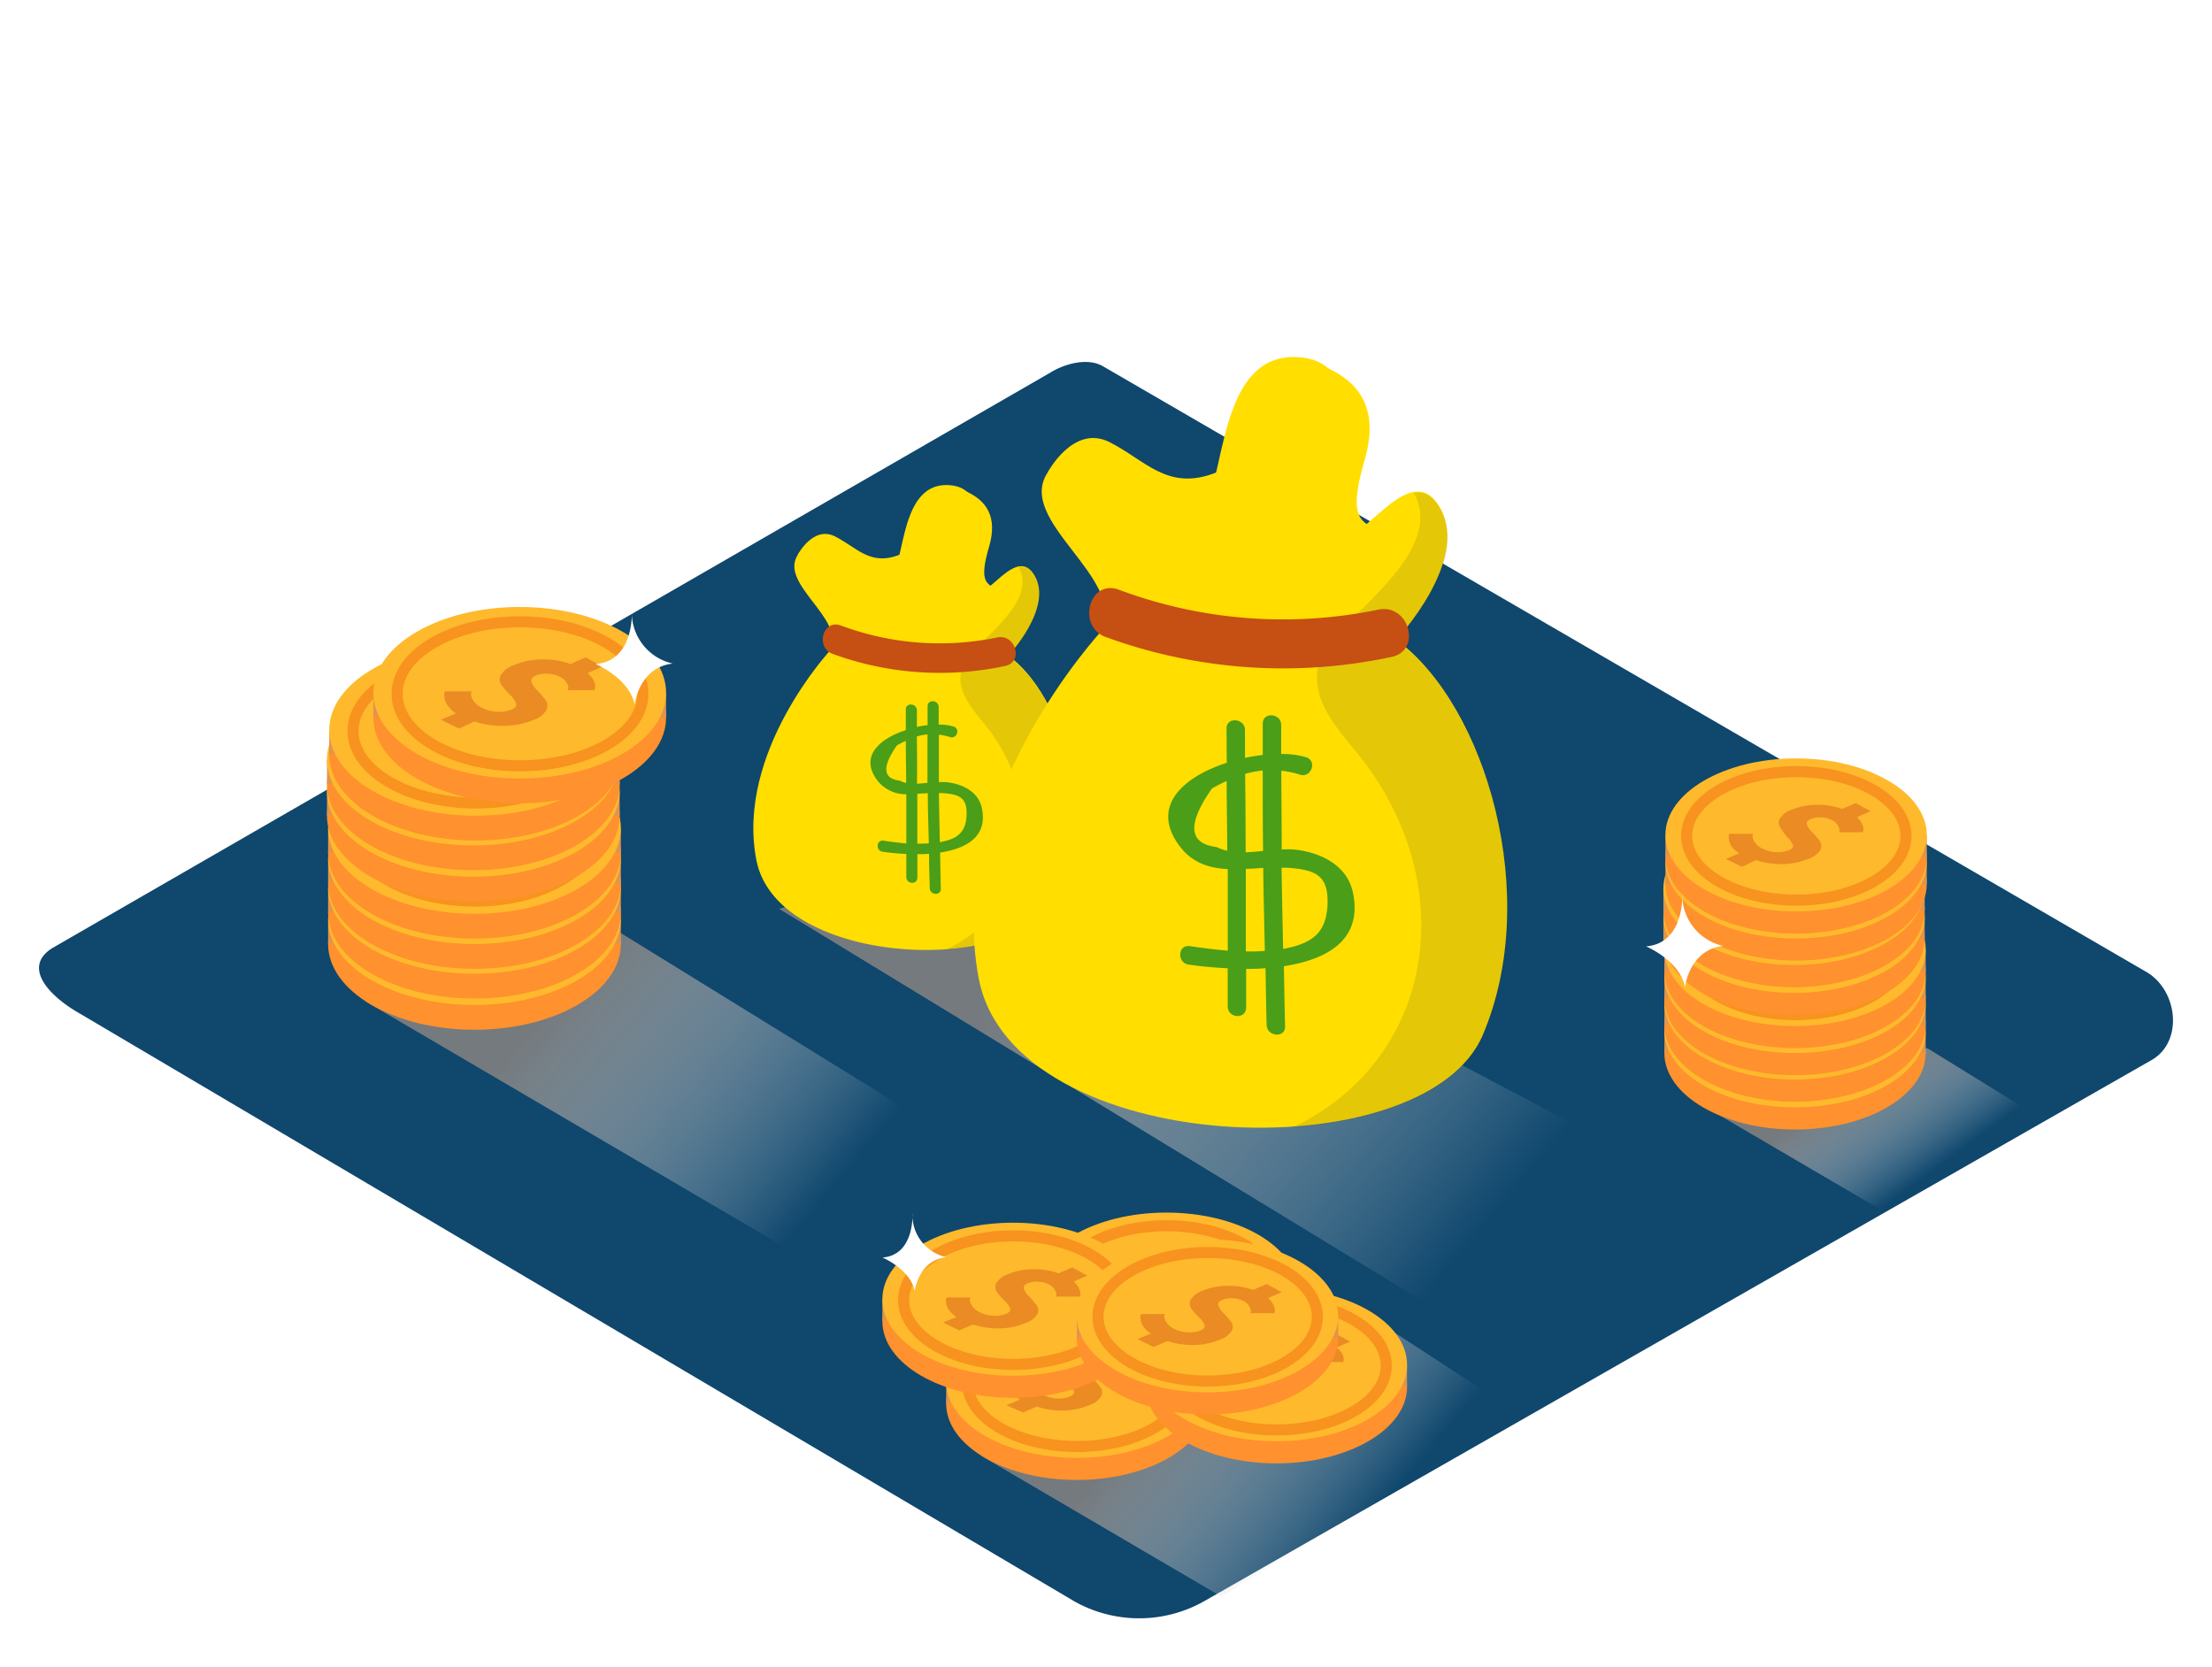 <svg xmlns="http://www.w3.org/2000/svg" xmlns:xlink="http://www.w3.org/1999/xlink" viewBox="0 0 400 300" width="406" height="306" class="illustration styles_illustrationTablet__1DWOa"><defs><linearGradient id="linear-gradient" x1="347.86" y1="212.24" x2="335.11" y2="194.73" gradientUnits="userSpaceOnUse"><stop offset="0" stop-color="#fff" stop-opacity="0"></stop><stop offset="0.99" stop-color="gray"></stop></linearGradient><linearGradient id="linear-gradient-2" x1="-87.08" y1="275.87" x2="-53.92" y2="248.14" gradientTransform="matrix(-1, 0, 0, 1, 159.53, 0)" xlink:href="#linear-gradient"></linearGradient><linearGradient id="linear-gradient-3" x1="-106.01" y1="224.71" x2="-33.69" y2="164.22" gradientTransform="matrix(-1, 0, 0, 1, 159.53, 0)" xlink:href="#linear-gradient"></linearGradient><linearGradient id="linear-gradient-4" x1="11.23" y1="216.93" x2="57.67" y2="178.09" gradientTransform="matrix(-1, 0, 0, 1, 159.53, 0)" xlink:href="#linear-gradient"></linearGradient></defs><title>PP</title><g style="isolation: isolate;"><g id="Layer_2" data-name="Layer 2"><path d="M194.28,288.83,14.56,182.61c-5.72-3.21-10.63-8.49-5.05-11.94l180.37-104c2.71-1.68,6.82-2.78,9.57-1.18L388.11,175c5.72,3.32,6.75,12.6,1,15.93L218,288.66A23.9,23.9,0,0,1,194.28,288.83Z" fill="#0f476d"></path><path d="M370.52,202.38l-22-13.58-39.52,11,31,18.16A168.59,168.59,0,0,1,370.52,202.38Z" opacity="0.91" fill="url(#linear-gradient)" style="mix-blend-mode: multiply;"></path><polyline points="177.27 262.42 220.84 287.96 274.95 255.04 252.31 240.31" opacity="0.91" fill="url(#linear-gradient-2)" style="mix-blend-mode: multiply;"></polyline><polyline points="140.88 163.6 262.28 237.59 300.79 211.04 186.49 150.9" opacity="0.91" fill="url(#linear-gradient-3)" style="mix-blend-mode: multiply;"></polyline><polyline points="66.05 180.32 143.46 225.71 173.13 205.53 111.67 167.62" opacity="0.91" fill="url(#linear-gradient-4)" style="mix-blend-mode: multiply;"></polyline><ellipse cx="324.6" cy="189.67" rx="23.63" ry="13.84" fill="#ff912e"></ellipse><polygon points="300.98 189.67 300.98 185.67 303.55 188.87 300.98 189.67" fill="#e0944f"></polygon><polygon points="348.23 185.67 348.23 189.67 345.23 189.67 347.43 186.46 348.23 185.67" fill="#e0944f"></polygon><ellipse cx="324.6" cy="185.67" rx="23.63" ry="13.84" fill="#ffb92c"></ellipse><path d="M336.59,183.82a1.85,1.85,0,0,1,.19,1l-.09.37-4.31,0a2,2,0,0,0,.08-.37,1.61,1.61,0,0,0-.26-.79,2.36,2.36,0,0,0-1-1,4.72,4.72,0,0,0-2-.53,4.37,4.37,0,0,0-1.93.3q-.91.39-.7,1a3.74,3.74,0,0,0,.92,1.35,16.42,16.42,0,0,1,1.31,1.5,1.57,1.57,0,0,1,.23,1.66,3.72,3.72,0,0,1-2.1,1.63,12.41,12.41,0,0,1-4.57,1,14.62,14.62,0,0,1-5-.71l-2.48,1.07L311.91,190l2.41-1a5.44,5.44,0,0,1-1.16-1,3.07,3.07,0,0,1-.57-1,3.17,3.17,0,0,1-.15-.78,1.69,1.69,0,0,1,0-.54l.09-.21h4.31a3.44,3.44,0,0,0-.1.44,1.84,1.84,0,0,0,.35,1,3.24,3.24,0,0,0,1.43,1.22,6.13,6.13,0,0,0,2.51.65,5.22,5.22,0,0,0,2.31-.37q.9-.39.67-1a3.73,3.73,0,0,0-1-1.35,13.81,13.81,0,0,1-1.32-1.5,1.55,1.55,0,0,1-.18-1.67,4,4,0,0,1,2.2-1.66,11.87,11.87,0,0,1,4.39-.86,12.66,12.66,0,0,1,4.68.73l2.48-1.06,2.71,1.47-2.48,1.07A3.53,3.53,0,0,1,336.59,183.82Z" fill="#ea8b24"></path><ellipse cx="324.65" cy="185.84" rx="19.83" ry="11.62" fill="none" stroke="#f7931e" stroke-miterlimit="10" stroke-width="2"></ellipse><ellipse cx="324.6" cy="184.63" rx="23.63" ry="13.84" fill="#ff912e"></ellipse><polygon points="300.98 184.63 300.98 180.63 303.55 183.82 300.98 184.63" fill="#e0944f"></polygon><polygon points="348.23 180.63 348.23 184.63 345.23 184.63 347.43 181.42 348.23 180.63" fill="#e0944f"></polygon><ellipse cx="324.6" cy="180.63" rx="23.63" ry="13.84" fill="#ffb92c"></ellipse><path d="M336.59,178.78a1.85,1.85,0,0,1,.19,1l-.09.37-4.31,0a2,2,0,0,0,.08-.37,1.61,1.61,0,0,0-.26-.79,2.36,2.36,0,0,0-1-1,4.72,4.72,0,0,0-2-.53,4.37,4.37,0,0,0-1.93.3q-.91.39-.7,1a3.74,3.74,0,0,0,.92,1.35,16.42,16.42,0,0,1,1.31,1.5,1.57,1.57,0,0,1,.23,1.66,3.72,3.72,0,0,1-2.1,1.63,12.41,12.41,0,0,1-4.57,1,14.62,14.62,0,0,1-5-.71l-2.48,1.07-2.91-1.42,2.41-1a5.44,5.44,0,0,1-1.16-1,3.07,3.07,0,0,1-.57-1,3.17,3.17,0,0,1-.15-.78,1.69,1.69,0,0,1,0-.54l.09-.21h4.31a3.44,3.44,0,0,0-.1.44,1.84,1.84,0,0,0,.35,1,3.24,3.24,0,0,0,1.43,1.22,6.13,6.13,0,0,0,2.51.65,5.22,5.22,0,0,0,2.31-.37q.9-.39.67-1a3.73,3.73,0,0,0-1-1.35,13.81,13.81,0,0,1-1.32-1.5,1.55,1.55,0,0,1-.18-1.67,4,4,0,0,1,2.2-1.66,11.87,11.87,0,0,1,4.39-.86,12.66,12.66,0,0,1,4.68.73l2.48-1.06,2.71,1.47-2.48,1.07A3.53,3.53,0,0,1,336.59,178.78Z" fill="#ea8b24"></path><ellipse cx="324.65" cy="180.8" rx="19.83" ry="11.62" fill="none" stroke="#f7931e" stroke-miterlimit="10" stroke-width="2"></ellipse><ellipse cx="324.6" cy="179.84" rx="23.63" ry="13.84" fill="#ff912e"></ellipse><polygon points="300.98 179.84 300.98 175.84 303.55 179.03 300.98 179.84" fill="#e0944f"></polygon><polygon points="348.23 175.84 348.23 179.84 345.23 179.84 347.43 176.63 348.23 175.84" fill="#e0944f"></polygon><ellipse cx="324.6" cy="175.84" rx="23.63" ry="13.84" fill="#ffb92c"></ellipse><path d="M336.59,174a1.85,1.85,0,0,1,.19,1l-.09.37-4.31,0a2,2,0,0,0,.08-.37,1.61,1.61,0,0,0-.26-.79,2.36,2.36,0,0,0-1-1,4.72,4.72,0,0,0-2-.53,4.37,4.37,0,0,0-1.93.3q-.91.39-.7,1a3.74,3.74,0,0,0,.92,1.35,16.42,16.42,0,0,1,1.31,1.5,1.57,1.57,0,0,1,.23,1.66,3.72,3.72,0,0,1-2.1,1.63,12.41,12.41,0,0,1-4.57,1,14.62,14.62,0,0,1-5-.71l-2.48,1.07-2.91-1.42,2.41-1a5.44,5.44,0,0,1-1.16-1,3.07,3.07,0,0,1-.57-1,3.17,3.17,0,0,1-.15-.78,1.69,1.69,0,0,1,0-.54l.09-.21h4.31a3.44,3.44,0,0,0-.1.44,1.84,1.84,0,0,0,.35,1,3.24,3.24,0,0,0,1.43,1.22,6.13,6.13,0,0,0,2.51.65,5.22,5.22,0,0,0,2.31-.37q.9-.39.67-1a3.73,3.73,0,0,0-1-1.35,13.81,13.81,0,0,1-1.32-1.5,1.55,1.55,0,0,1-.18-1.67,4,4,0,0,1,2.2-1.66,11.87,11.87,0,0,1,4.39-.86,12.66,12.66,0,0,1,4.68.73l2.48-1.06,2.71,1.47-2.48,1.07A3.53,3.53,0,0,1,336.59,174Z" fill="#ea8b24"></path><ellipse cx="324.65" cy="176.01" rx="19.83" ry="11.62" fill="none" stroke="#f7931e" stroke-miterlimit="10" stroke-width="2"></ellipse><ellipse cx="324.6" cy="174.95" rx="23.63" ry="13.84" fill="#ff912e"></ellipse><polygon points="300.98 174.95 300.98 170.96 303.55 174.15 300.98 174.95" fill="#e0944f"></polygon><polygon points="348.23 170.96 348.23 174.95 345.23 174.95 347.43 171.75 348.23 170.96" fill="#e0944f"></polygon><ellipse cx="324.6" cy="170.96" rx="23.63" ry="13.84" fill="#ffb92c"></ellipse><path d="M336.59,169.11a1.85,1.85,0,0,1,.19,1l-.09.37-4.31,0a2,2,0,0,0,.08-.37,1.61,1.61,0,0,0-.26-.79,2.36,2.36,0,0,0-1-1,4.72,4.72,0,0,0-2-.53,4.37,4.37,0,0,0-1.93.3q-.91.39-.7,1a3.74,3.74,0,0,0,.92,1.35,16.42,16.42,0,0,1,1.31,1.5,1.57,1.57,0,0,1,.23,1.66,3.72,3.72,0,0,1-2.1,1.63,12.41,12.41,0,0,1-4.57,1,14.62,14.62,0,0,1-5-.71l-2.48,1.07-2.91-1.42,2.41-1a5.44,5.44,0,0,1-1.16-1,3.07,3.07,0,0,1-.57-1,3.17,3.17,0,0,1-.15-.78,1.69,1.69,0,0,1,0-.54l.09-.21h4.31a3.44,3.44,0,0,0-.1.44,1.84,1.84,0,0,0,.35,1,3.24,3.24,0,0,0,1.43,1.22,6.13,6.13,0,0,0,2.51.65,5.22,5.22,0,0,0,2.31-.37q.9-.39.67-1a3.73,3.73,0,0,0-1-1.35,13.81,13.81,0,0,1-1.32-1.5,1.55,1.55,0,0,1-.18-1.67,4,4,0,0,1,2.2-1.66,11.87,11.87,0,0,1,4.39-.86,12.66,12.66,0,0,1,4.68.73l2.48-1.06L338,166.7l-2.48,1.07A3.53,3.53,0,0,1,336.59,169.11Z" fill="#ea8b24"></path><ellipse cx="324.65" cy="171.12" rx="19.83" ry="11.62" fill="none" stroke="#f7931e" stroke-miterlimit="10" stroke-width="2"></ellipse><ellipse cx="324.42" cy="168.96" rx="23.63" ry="13.84" fill="#ff912e"></ellipse><polygon points="300.79 168.96 300.79 164.96 303.36 168.16 300.79 168.96" fill="#e0944f"></polygon><polygon points="348.05 164.96 348.05 168.96 345.05 168.96 347.24 165.75 348.05 164.96" fill="#e0944f"></polygon><ellipse cx="324.42" cy="164.96" rx="23.63" ry="13.84" fill="#ffb92c"></ellipse><path d="M336.4,163.11a1.85,1.85,0,0,1,.19,1l-.09.37-4.31,0a2,2,0,0,0,.08-.37,1.61,1.61,0,0,0-.26-.79,2.36,2.36,0,0,0-1-1,4.72,4.72,0,0,0-2-.53,4.37,4.37,0,0,0-1.93.3q-.91.39-.7,1a3.74,3.74,0,0,0,.92,1.35,16.42,16.42,0,0,1,1.31,1.5,1.57,1.57,0,0,1,.23,1.66,3.72,3.72,0,0,1-2.1,1.63,12.41,12.41,0,0,1-4.57,1,14.62,14.62,0,0,1-5-.71l-2.48,1.07-2.91-1.42,2.41-1a5.44,5.44,0,0,1-1.16-1,3.07,3.07,0,0,1-.57-1,3.17,3.17,0,0,1-.15-.78,1.69,1.69,0,0,1,0-.54l.09-.21h4.31a3.44,3.44,0,0,0-.1.44,1.84,1.84,0,0,0,.35,1,3.24,3.24,0,0,0,1.43,1.22,6.13,6.13,0,0,0,2.51.65,5.22,5.22,0,0,0,2.31-.37q.9-.39.67-1a3.73,3.73,0,0,0-1-1.35,13.81,13.81,0,0,1-1.32-1.5,1.55,1.55,0,0,1-.18-1.67,4,4,0,0,1,2.2-1.66,11.87,11.87,0,0,1,4.39-.86,12.66,12.66,0,0,1,4.68.73l2.48-1.06,2.71,1.47-2.48,1.07A3.53,3.53,0,0,1,336.4,163.11Z" fill="#ea8b24"></path><ellipse cx="324.46" cy="165.13" rx="19.83" ry="11.62" fill="none" stroke="#f7931e" stroke-miterlimit="10" stroke-width="2"></ellipse><ellipse cx="324.42" cy="163.92" rx="23.63" ry="13.84" fill="#ff912e"></ellipse><polygon points="300.79 163.92 300.79 159.92 303.36 163.11 300.79 163.92" fill="#e0944f"></polygon><polygon points="348.05 159.92 348.05 163.92 345.05 163.92 347.24 160.71 348.05 159.92" fill="#e0944f"></polygon><ellipse cx="324.42" cy="159.92" rx="23.63" ry="13.84" fill="#ffb92c"></ellipse><path d="M336.4,158.07a1.85,1.85,0,0,1,.19,1l-.09.37-4.31,0a2,2,0,0,0,.08-.37,1.61,1.61,0,0,0-.26-.79,2.36,2.36,0,0,0-1-1,4.72,4.72,0,0,0-2-.53,4.37,4.37,0,0,0-1.93.3q-.91.39-.7,1a3.74,3.74,0,0,0,.92,1.35,16.42,16.42,0,0,1,1.31,1.5,1.57,1.57,0,0,1,.23,1.66,3.72,3.72,0,0,1-2.1,1.63,12.41,12.41,0,0,1-4.57,1,14.62,14.62,0,0,1-5-.71l-2.48,1.07-2.91-1.42,2.41-1a5.44,5.44,0,0,1-1.16-1,3.07,3.07,0,0,1-.57-1,3.17,3.17,0,0,1-.15-.78,1.69,1.69,0,0,1,0-.54l.09-.21h4.31a3.44,3.44,0,0,0-.1.44,1.84,1.84,0,0,0,.35,1,3.24,3.24,0,0,0,1.43,1.22,6.13,6.13,0,0,0,2.51.65,5.22,5.22,0,0,0,2.31-.37q.9-.39.67-1a3.73,3.73,0,0,0-1-1.35,13.81,13.81,0,0,1-1.32-1.5,1.55,1.55,0,0,1-.18-1.67,4,4,0,0,1,2.2-1.66,11.87,11.87,0,0,1,4.39-.86,12.66,12.66,0,0,1,4.68.73l2.48-1.06,2.71,1.47-2.48,1.07A3.53,3.53,0,0,1,336.4,158.07Z" fill="#ea8b24"></path><ellipse cx="324.46" cy="160.09" rx="19.83" ry="11.62" fill="none" stroke="#f7931e" stroke-miterlimit="10" stroke-width="2"></ellipse><ellipse cx="324.79" cy="159.12" rx="23.63" ry="13.84" fill="#ff912e"></ellipse><polygon points="301.16 159.13 301.16 155.13 303.73 158.32 301.16 159.13" fill="#e0944f"></polygon><polygon points="348.42 155.13 348.42 159.13 345.42 159.13 347.61 155.92 348.42 155.13" fill="#e0944f"></polygon><ellipse cx="324.79" cy="155.13" rx="23.63" ry="13.84" fill="#ffb92c"></ellipse><path d="M336.77,153.28a1.85,1.85,0,0,1,.19,1l-.09.37-4.31,0a2,2,0,0,0,.08-.37,1.61,1.61,0,0,0-.26-.79,2.36,2.36,0,0,0-1-1,4.72,4.72,0,0,0-2-.53,4.37,4.37,0,0,0-1.93.3q-.91.39-.7,1a3.74,3.74,0,0,0,.92,1.35,16.42,16.42,0,0,1,1.31,1.5,1.57,1.57,0,0,1,.23,1.66,3.72,3.72,0,0,1-2.1,1.63,12.41,12.41,0,0,1-4.57,1,14.62,14.62,0,0,1-5-.71L315,160.86l-2.91-1.42,2.41-1a5.44,5.44,0,0,1-1.16-1,3.07,3.07,0,0,1-.57-1,3.17,3.17,0,0,1-.15-.78,1.69,1.69,0,0,1,0-.54l.09-.21h4.31a3.44,3.44,0,0,0-.1.44,1.84,1.84,0,0,0,.35,1,3.24,3.24,0,0,0,1.43,1.22,6.13,6.13,0,0,0,2.51.65,5.22,5.22,0,0,0,2.31-.37q.9-.39.67-1a3.73,3.73,0,0,0-1-1.35,13.81,13.81,0,0,1-1.32-1.5,1.55,1.55,0,0,1-.18-1.67,4,4,0,0,1,2.2-1.66,11.87,11.87,0,0,1,4.39-.86,12.66,12.66,0,0,1,4.68.73l2.48-1.06,2.71,1.47-2.48,1.07A3.53,3.53,0,0,1,336.77,153.28Z" fill="#ea8b24"></path><ellipse cx="324.83" cy="155.3" rx="19.83" ry="11.62" fill="none" stroke="#f7931e" stroke-miterlimit="10" stroke-width="2"></ellipse><ellipse cx="324.79" cy="154.24" rx="23.63" ry="13.84" fill="#ff912e"></ellipse><polygon points="301.16 154.24 301.16 150.25 303.73 153.44 301.16 154.24" fill="#e0944f"></polygon><polygon points="348.42 150.25 348.42 154.24 345.42 154.24 347.61 151.03 348.42 150.25" fill="#e0944f"></polygon><ellipse cx="324.79" cy="150.24" rx="23.63" ry="13.84" fill="#ffb92c"></ellipse><path d="M336.77,148.39a1.85,1.85,0,0,1,.19,1l-.09.37-4.31,0a2,2,0,0,0,.08-.37,1.61,1.61,0,0,0-.26-.79,2.36,2.36,0,0,0-1-1,4.72,4.72,0,0,0-2-.53,4.37,4.37,0,0,0-1.93.3q-.91.39-.7,1a3.74,3.74,0,0,0,.92,1.35,16.42,16.42,0,0,1,1.31,1.5,1.57,1.57,0,0,1,.23,1.66,3.72,3.72,0,0,1-2.1,1.63,12.41,12.41,0,0,1-4.57,1,14.62,14.62,0,0,1-5-.71L315,156l-2.91-1.42,2.41-1a5.44,5.44,0,0,1-1.16-1,3.07,3.07,0,0,1-.57-1,3.17,3.17,0,0,1-.15-.78,1.69,1.69,0,0,1,0-.54l.09-.21h4.31a3.44,3.44,0,0,0-.1.44,1.84,1.84,0,0,0,.35,1,3.24,3.24,0,0,0,1.43,1.22,6.13,6.13,0,0,0,2.51.65,5.22,5.22,0,0,0,2.31-.37q.9-.39.67-1a3.73,3.73,0,0,0-1-1.35A13.81,13.81,0,0,1,322,149a1.55,1.55,0,0,1-.18-1.67,4,4,0,0,1,2.2-1.66,11.87,11.87,0,0,1,4.39-.86,12.66,12.66,0,0,1,4.68.73l2.48-1.06,2.71,1.47-2.48,1.07A3.53,3.53,0,0,1,336.77,148.39Z" fill="#ea8b24"></path><ellipse cx="324.83" cy="150.41" rx="19.83" ry="11.62" fill="none" stroke="#f7931e" stroke-miterlimit="10" stroke-width="2"></ellipse><ellipse cx="85.8" cy="169.96" rx="26.47" ry="15.51" fill="#ff912e"></ellipse><polygon points="59.33 169.96 59.33 165.48 62.22 169.06 59.33 169.96" fill="#e0944f"></polygon><polygon points="112.27 165.48 112.27 169.96 108.91 169.96 111.37 166.36 112.27 165.48" fill="#e0944f"></polygon><ellipse cx="85.8" cy="165.48" rx="26.47" ry="15.51" fill="#ffb92c"></ellipse><path d="M99.23,163.41a2.07,2.07,0,0,1,.21,1.18l-.1.41-4.83,0a2.19,2.19,0,0,0,.09-.41,1.81,1.81,0,0,0-.29-.88,2.64,2.64,0,0,0-1.17-1.07,5.29,5.29,0,0,0-2.27-.6,4.89,4.89,0,0,0-2.16.33q-1,.44-.78,1.14a4.19,4.19,0,0,0,1,1.51,18.4,18.4,0,0,1,1.47,1.68,1.76,1.76,0,0,1,.26,1.86,4.16,4.16,0,0,1-2.35,1.83,13.9,13.9,0,0,1-5.12,1.07,16.38,16.38,0,0,1-5.6-.79l-2.78,1.19-3.26-1.59,2.7-1.16A6.1,6.1,0,0,1,73,168a3.44,3.44,0,0,1-.64-1.08,3.55,3.55,0,0,1-.16-.88,1.89,1.89,0,0,1,0-.61l.1-.23h4.83a3.85,3.85,0,0,0-.12.49,2.06,2.06,0,0,0,.39,1.1,3.63,3.63,0,0,0,1.6,1.36,6.87,6.87,0,0,0,2.81.73,5.85,5.85,0,0,0,2.59-.42q1-.43.76-1.13a4.17,4.17,0,0,0-1.07-1.51,15.47,15.47,0,0,1-1.48-1.68,1.73,1.73,0,0,1-.21-1.87,4.51,4.51,0,0,1,2.46-1.86,13.3,13.3,0,0,1,4.91-1,14.18,14.18,0,0,1,5.24.82l2.77-1.19,3,1.65-2.78,1.19A4,4,0,0,1,99.23,163.41Z" fill="#ea8b24"></path><ellipse cx="85.85" cy="165.67" rx="22.22" ry="13.02" fill="none" stroke="#f7931e" stroke-miterlimit="10" stroke-width="2"></ellipse><ellipse cx="85.8" cy="164.31" rx="26.47" ry="15.51" fill="#ff912e"></ellipse><polygon points="59.33 164.31 59.33 159.83 62.22 163.41 59.33 164.31" fill="#e0944f"></polygon><polygon points="112.27 159.83 112.27 164.31 108.91 164.31 111.37 160.71 112.27 159.83" fill="#e0944f"></polygon><ellipse cx="85.8" cy="159.83" rx="26.47" ry="15.51" fill="#ffb92c"></ellipse><path d="M99.23,157.76a2.07,2.07,0,0,1,.21,1.18l-.1.41-4.83,0a2.19,2.19,0,0,0,.09-.41,1.81,1.81,0,0,0-.29-.88A2.64,2.64,0,0,0,93.14,157a5.29,5.29,0,0,0-2.27-.6,4.89,4.89,0,0,0-2.16.33q-1,.44-.78,1.14a4.19,4.19,0,0,0,1,1.51,18.4,18.4,0,0,1,1.47,1.68,1.76,1.76,0,0,1,.26,1.86,4.16,4.16,0,0,1-2.35,1.83,13.9,13.9,0,0,1-5.12,1.07,16.38,16.38,0,0,1-5.6-.79l-2.78,1.19-3.26-1.59,2.7-1.16A6.1,6.1,0,0,1,73,162.35a3.44,3.44,0,0,1-.64-1.08,3.55,3.55,0,0,1-.16-.88,1.89,1.89,0,0,1,0-.61l.1-.23h4.83A3.85,3.85,0,0,0,77,160a2.06,2.06,0,0,0,.39,1.1A3.63,3.63,0,0,0,79,162.5a6.87,6.87,0,0,0,2.81.73,5.85,5.85,0,0,0,2.59-.42q1-.43.76-1.13a4.17,4.17,0,0,0-1.07-1.51,15.47,15.47,0,0,1-1.48-1.68,1.73,1.73,0,0,1-.21-1.87,4.51,4.51,0,0,1,2.46-1.86,13.3,13.3,0,0,1,4.91-1,14.18,14.18,0,0,1,5.24.82l2.77-1.19,3,1.65-2.78,1.19A4,4,0,0,1,99.23,157.76Z" fill="#ea8b24"></path><ellipse cx="85.85" cy="160.02" rx="22.22" ry="13.02" fill="none" stroke="#f7931e" stroke-miterlimit="10" stroke-width="2"></ellipse><ellipse cx="85.8" cy="158.94" rx="26.47" ry="15.51" fill="#ff912e"></ellipse><polygon points="59.33 158.94 59.33 154.46 62.22 158.04 59.33 158.94" fill="#e0944f"></polygon><polygon points="112.27 154.46 112.27 158.94 108.91 158.94 111.37 155.35 112.27 154.46" fill="#e0944f"></polygon><ellipse cx="85.8" cy="154.46" rx="26.47" ry="15.51" fill="#ffb92c"></ellipse><path d="M99.23,152.39a2.07,2.07,0,0,1,.21,1.18l-.1.41-4.83,0a2.19,2.19,0,0,0,.09-.41,1.81,1.81,0,0,0-.29-.88,2.64,2.64,0,0,0-1.17-1.07,5.29,5.29,0,0,0-2.27-.6,4.89,4.89,0,0,0-2.16.33q-1,.44-.78,1.14A4.19,4.19,0,0,0,89,154a18.4,18.4,0,0,1,1.47,1.68,1.76,1.76,0,0,1,.26,1.86,4.16,4.16,0,0,1-2.35,1.83,13.9,13.9,0,0,1-5.12,1.07,16.38,16.38,0,0,1-5.6-.79l-2.78,1.19-3.26-1.59,2.7-1.16A6.1,6.1,0,0,1,73,157a3.44,3.44,0,0,1-.64-1.08,3.55,3.55,0,0,1-.16-.88,1.89,1.89,0,0,1,0-.61l.1-.23h4.83a3.85,3.85,0,0,0-.12.49,2.06,2.06,0,0,0,.39,1.1,3.63,3.63,0,0,0,1.6,1.36,6.87,6.87,0,0,0,2.81.73,5.85,5.85,0,0,0,2.59-.42q1-.43.76-1.13a4.17,4.17,0,0,0-1.07-1.51,15.47,15.47,0,0,1-1.48-1.68,1.73,1.73,0,0,1-.21-1.87,4.51,4.51,0,0,1,2.46-1.86,13.3,13.3,0,0,1,4.91-1,14.18,14.18,0,0,1,5.24.82L97.82,148l3,1.65-2.78,1.19A4,4,0,0,1,99.23,152.39Z" fill="#ea8b24"></path><ellipse cx="85.85" cy="154.65" rx="22.22" ry="13.02" fill="none" stroke="#f7931e" stroke-miterlimit="10" stroke-width="2"></ellipse><ellipse cx="85.8" cy="153.47" rx="26.47" ry="15.51" fill="#ff912e"></ellipse><polygon points="59.33 153.47 59.33 148.99 62.22 152.57 59.33 153.47" fill="#e0944f"></polygon><polygon points="112.27 148.99 112.27 153.47 108.91 153.47 111.37 149.88 112.27 148.99" fill="#e0944f"></polygon><ellipse cx="85.8" cy="148.99" rx="26.47" ry="15.51" fill="#ffb92c"></ellipse><path d="M99.23,146.92a2.07,2.07,0,0,1,.21,1.18l-.1.41-4.83,0a2.19,2.19,0,0,0,.09-.41,1.81,1.81,0,0,0-.29-.88,2.64,2.64,0,0,0-1.17-1.07,5.29,5.29,0,0,0-2.27-.6,4.89,4.89,0,0,0-2.16.33q-1,.44-.78,1.14a4.19,4.19,0,0,0,1,1.51,18.4,18.4,0,0,1,1.47,1.68,1.76,1.76,0,0,1,.26,1.86,4.16,4.16,0,0,1-2.35,1.83A13.9,13.9,0,0,1,83.22,155a16.38,16.38,0,0,1-5.6-.79l-2.78,1.19-3.26-1.59,2.7-1.16A6.1,6.1,0,0,1,73,151.51a3.44,3.44,0,0,1-.64-1.08,3.55,3.55,0,0,1-.16-.88,1.89,1.89,0,0,1,0-.61l.1-.23h4.83a3.85,3.85,0,0,0-.12.49,2.06,2.06,0,0,0,.39,1.1,3.63,3.63,0,0,0,1.6,1.36,6.87,6.87,0,0,0,2.81.73,5.85,5.85,0,0,0,2.59-.42q1-.43.76-1.13a4.17,4.17,0,0,0-1.07-1.51,15.47,15.47,0,0,1-1.48-1.68,1.73,1.73,0,0,1-.21-1.87,4.51,4.51,0,0,1,2.46-1.86,13.3,13.3,0,0,1,4.91-1,14.18,14.18,0,0,1,5.24.82l2.77-1.19,3,1.65-2.78,1.19A4,4,0,0,1,99.23,146.92Z" fill="#ea8b24"></path><ellipse cx="85.85" cy="149.18" rx="22.22" ry="13.02" fill="none" stroke="#f7931e" stroke-miterlimit="10" stroke-width="2"></ellipse><ellipse cx="85.59" cy="146.75" rx="26.47" ry="15.51" fill="#ff912e"></ellipse><polygon points="59.13 146.75 59.13 142.28 62.01 145.85 59.13 146.75" fill="#e0944f"></polygon><polygon points="112.06 142.28 112.06 146.75 108.7 146.75 111.17 143.16 112.06 142.28" fill="#e0944f"></polygon><ellipse cx="85.59" cy="142.28" rx="26.47" ry="15.51" fill="#ffb92c"></ellipse><path d="M99,140.2a2.07,2.07,0,0,1,.21,1.18l-.1.41-4.83,0a2.19,2.19,0,0,0,.09-.41,1.81,1.81,0,0,0-.29-.88,2.64,2.64,0,0,0-1.17-1.07,5.29,5.29,0,0,0-2.27-.6,4.89,4.89,0,0,0-2.16.33q-1,.44-.78,1.14a4.19,4.19,0,0,0,1,1.51,18.4,18.4,0,0,1,1.47,1.68,1.76,1.76,0,0,1,.26,1.86,4.16,4.16,0,0,1-2.35,1.83A13.9,13.9,0,0,1,83,148.3a16.38,16.38,0,0,1-5.6-.79l-2.78,1.19-3.26-1.59,2.7-1.16a6.1,6.1,0,0,1-1.29-1.16,3.44,3.44,0,0,1-.64-1.08,3.55,3.55,0,0,1-.16-.88,1.89,1.89,0,0,1,0-.61l.1-.23H77a3.85,3.85,0,0,0-.12.49,2.06,2.06,0,0,0,.39,1.1,3.63,3.63,0,0,0,1.6,1.36,6.87,6.87,0,0,0,2.81.73,5.85,5.85,0,0,0,2.59-.42q1-.43.76-1.13a4.17,4.17,0,0,0-1.07-1.51,15.47,15.47,0,0,1-1.48-1.68,1.73,1.73,0,0,1-.21-1.87,4.51,4.51,0,0,1,2.46-1.86,13.3,13.3,0,0,1,4.91-1,14.18,14.18,0,0,1,5.24.82l2.77-1.19,3,1.65-2.78,1.19A4,4,0,0,1,99,140.2Z" fill="#ea8b24"></path><ellipse cx="85.64" cy="142.46" rx="22.22" ry="13.02" fill="none" stroke="#f7931e" stroke-miterlimit="10" stroke-width="2"></ellipse><ellipse cx="85.59" cy="141.1" rx="26.47" ry="15.51" fill="#ff912e"></ellipse><polygon points="59.13 141.1 59.13 136.63 62.01 140.21 59.13 141.1" fill="#e0944f"></polygon><polygon points="112.06 136.63 112.06 141.1 108.7 141.1 111.17 137.51 112.06 136.63" fill="#e0944f"></polygon><ellipse cx="85.59" cy="136.63" rx="26.47" ry="15.51" fill="#ffb92c"></ellipse><path d="M99,134.55a2.07,2.07,0,0,1,.21,1.18l-.1.41-4.83,0a2.19,2.19,0,0,0,.09-.41,1.81,1.81,0,0,0-.29-.88,2.64,2.64,0,0,0-1.17-1.07,5.29,5.29,0,0,0-2.27-.6,4.89,4.89,0,0,0-2.16.33q-1,.44-.78,1.14a4.19,4.19,0,0,0,1,1.51,18.4,18.4,0,0,1,1.47,1.68,1.76,1.76,0,0,1,.26,1.86,4.16,4.16,0,0,1-2.35,1.83A13.9,13.9,0,0,1,83,142.65a16.38,16.38,0,0,1-5.6-.79l-2.78,1.19-3.26-1.59,2.7-1.16a6.1,6.1,0,0,1-1.29-1.16,3.44,3.44,0,0,1-.64-1.08,3.55,3.55,0,0,1-.16-.88,1.89,1.89,0,0,1,0-.61l.1-.23H77a3.85,3.85,0,0,0-.12.49,2.06,2.06,0,0,0,.39,1.1,3.63,3.63,0,0,0,1.6,1.36,6.87,6.87,0,0,0,2.81.73,5.85,5.85,0,0,0,2.59-.42q1-.43.76-1.13A4.17,4.17,0,0,0,83.91,137a15.47,15.47,0,0,1-1.48-1.68,1.73,1.73,0,0,1-.21-1.87,4.51,4.51,0,0,1,2.46-1.86,13.3,13.3,0,0,1,4.91-1,14.18,14.18,0,0,1,5.24.82l2.77-1.19,3,1.65-2.78,1.19A4,4,0,0,1,99,134.55Z" fill="#ea8b24"></path><ellipse cx="85.64" cy="136.81" rx="22.22" ry="13.02" fill="none" stroke="#f7931e" stroke-miterlimit="10" stroke-width="2"></ellipse><ellipse cx="86.01" cy="135.74" rx="26.47" ry="15.51" fill="#ff912e"></ellipse><polygon points="59.54 135.74 59.54 131.26 62.42 134.84 59.54 135.74" fill="#e0944f"></polygon><polygon points="112.48 131.26 112.48 135.74 109.12 135.74 111.58 132.14 112.48 131.26" fill="#e0944f"></polygon><ellipse cx="86.01" cy="131.26" rx="26.47" ry="15.51" fill="#ffb92c"></ellipse><path d="M99.43,129.19a2.07,2.07,0,0,1,.21,1.18l-.1.41-4.83,0a2.19,2.19,0,0,0,.09-.41,1.81,1.81,0,0,0-.29-.88,2.64,2.64,0,0,0-1.17-1.07,5.29,5.29,0,0,0-2.27-.6,4.89,4.89,0,0,0-2.16.33q-1,.44-.78,1.14a4.19,4.19,0,0,0,1,1.51,18.4,18.4,0,0,1,1.47,1.68,1.76,1.76,0,0,1,.26,1.86,4.16,4.16,0,0,1-2.35,1.83,13.9,13.9,0,0,1-5.12,1.07,16.38,16.38,0,0,1-5.6-.79L75,137.68l-3.26-1.59,2.7-1.16a6.1,6.1,0,0,1-1.29-1.16,3.44,3.44,0,0,1-.64-1.08,3.55,3.55,0,0,1-.16-.88,1.89,1.89,0,0,1,0-.61l.1-.23h4.83a3.85,3.85,0,0,0-.12.49,2.06,2.06,0,0,0,.39,1.1,3.63,3.63,0,0,0,1.6,1.36,6.87,6.87,0,0,0,2.81.73,5.85,5.85,0,0,0,2.59-.42q1-.43.76-1.13a4.17,4.17,0,0,0-1.07-1.51,15.47,15.47,0,0,1-1.48-1.68,1.73,1.73,0,0,1-.21-1.87,4.51,4.51,0,0,1,2.46-1.86,13.3,13.3,0,0,1,4.91-1,14.18,14.18,0,0,1,5.24.82L98,124.84l3,1.65-2.78,1.19A4,4,0,0,1,99.43,129.19Z" fill="#ea8b24"></path><ellipse cx="86.06" cy="131.45" rx="22.22" ry="13.02" fill="none" stroke="#f7931e" stroke-miterlimit="10" stroke-width="2"></ellipse><ellipse cx="93.98" cy="129.01" rx="26.47" ry="15.51" fill="#ff912e"></ellipse><polygon points="67.52 129.01 67.52 124.53 70.4 128.11 67.52 129.01" fill="#e0944f"></polygon><polygon points="120.45 124.53 120.45 129.01 117.09 129.01 119.56 125.41 120.45 124.53" fill="#e0944f"></polygon><ellipse cx="93.98" cy="124.53" rx="26.47" ry="15.51" fill="#ffb92c"></ellipse><path d="M107.41,122.46a2.07,2.07,0,0,1,.21,1.18l-.1.41-4.83,0a2.19,2.19,0,0,0,.09-.41,1.81,1.81,0,0,0-.29-.88,2.64,2.64,0,0,0-1.17-1.07,5.29,5.29,0,0,0-2.27-.6,4.89,4.89,0,0,0-2.16.33q-1,.44-.78,1.14a4.19,4.19,0,0,0,1,1.51,18.4,18.4,0,0,1,1.47,1.68,1.76,1.76,0,0,1,.26,1.86,4.16,4.16,0,0,1-2.35,1.83,13.9,13.9,0,0,1-5.12,1.07,16.38,16.38,0,0,1-5.6-.79L83,131l-3.26-1.59,2.7-1.16a6.1,6.1,0,0,1-1.29-1.16,3.44,3.44,0,0,1-.64-1.08,3.55,3.55,0,0,1-.16-.88,1.89,1.89,0,0,1,0-.61l.1-.23h4.83a3.85,3.85,0,0,0-.12.49,2.06,2.06,0,0,0,.39,1.1,3.63,3.63,0,0,0,1.6,1.36,6.87,6.87,0,0,0,2.81.73,5.85,5.85,0,0,0,2.59-.42q1-.43.76-1.13a4.17,4.17,0,0,0-1.07-1.51,15.47,15.47,0,0,1-1.48-1.68,1.73,1.73,0,0,1-.21-1.87,4.51,4.51,0,0,1,2.46-1.86,13.3,13.3,0,0,1,4.91-1,14.18,14.18,0,0,1,5.24.82l2.77-1.19,3,1.65L106.26,121A4,4,0,0,1,107.41,122.46Z" fill="#ea8b24"></path><ellipse cx="94.03" cy="124.72" rx="22.22" ry="13.02" fill="none" stroke="#f7931e" stroke-miterlimit="10" stroke-width="2"></ellipse><ellipse cx="194.72" cy="253.04" rx="23.63" ry="13.84" fill="#ff912e"></ellipse><polygon points="171.1 253.04 171.1 249.05 173.67 252.24 171.1 253.04" fill="#e0944f"></polygon><polygon points="218.35 249.05 218.35 253.04 215.35 253.04 217.55 249.84 218.35 249.05" fill="#e0944f"></polygon><ellipse cx="194.72" cy="249.05" rx="23.63" ry="13.84" fill="#ffb92c"></ellipse><path d="M206.71,247.2a1.85,1.85,0,0,1,.19,1l-.09.37-4.31,0a2,2,0,0,0,.08-.37,1.61,1.61,0,0,0-.26-.79,2.36,2.36,0,0,0-1-1,4.72,4.72,0,0,0-2-.53,4.37,4.37,0,0,0-1.93.3q-.91.39-.7,1a3.74,3.74,0,0,0,.92,1.35,16.42,16.42,0,0,1,1.31,1.5,1.57,1.57,0,0,1,.23,1.66,3.72,3.72,0,0,1-2.1,1.63,12.41,12.41,0,0,1-4.57,1,14.62,14.62,0,0,1-5-.71l-2.48,1.07L182,253.37l2.41-1a5.44,5.44,0,0,1-1.16-1,3.07,3.07,0,0,1-.57-1,3.17,3.17,0,0,1-.15-.78,1.69,1.69,0,0,1,0-.54l.09-.21H187a3.44,3.44,0,0,0-.1.44,1.84,1.84,0,0,0,.35,1,3.24,3.24,0,0,0,1.43,1.22,6.13,6.13,0,0,0,2.51.65,5.22,5.22,0,0,0,2.31-.37q.9-.39.67-1a3.73,3.73,0,0,0-1-1.35,13.81,13.81,0,0,1-1.32-1.5,1.55,1.55,0,0,1-.18-1.67,4,4,0,0,1,2.2-1.66,11.87,11.87,0,0,1,4.39-.86,12.66,12.66,0,0,1,4.68.73l2.48-1.06,2.71,1.47-2.48,1.07A3.53,3.53,0,0,1,206.71,247.2Z" fill="#ea8b24"></path><ellipse cx="194.77" cy="249.21" rx="19.83" ry="11.62" fill="none" stroke="#f7931e" stroke-miterlimit="10" stroke-width="2"></ellipse><ellipse cx="210.93" cy="236.36" rx="23.63" ry="13.84" fill="#ff912e"></ellipse><polygon points="187.3 236.36 187.3 232.37 189.88 235.56 187.3 236.36" fill="#e0944f"></polygon><polygon points="234.56 232.37 234.56 236.36 231.56 236.36 233.76 233.15 234.56 232.37" fill="#e0944f"></polygon><ellipse cx="210.93" cy="232.37" rx="23.63" ry="13.84" fill="#ffb92c"></ellipse><path d="M222.91,230.52a1.85,1.85,0,0,1,.19,1l-.09.37-4.31,0a2,2,0,0,0,.08-.37,1.61,1.61,0,0,0-.26-.79,2.36,2.36,0,0,0-1-1,4.72,4.72,0,0,0-2-.53,4.37,4.37,0,0,0-1.93.3q-.91.39-.7,1a3.74,3.74,0,0,0,.92,1.35,16.42,16.42,0,0,1,1.31,1.5,1.57,1.57,0,0,1,.23,1.66,3.72,3.72,0,0,1-2.1,1.63,12.41,12.41,0,0,1-4.57,1,14.62,14.62,0,0,1-5-.71l-2.48,1.07-2.91-1.42,2.41-1a5.44,5.44,0,0,1-1.16-1,3.07,3.07,0,0,1-.57-1,3.17,3.17,0,0,1-.15-.78,1.69,1.69,0,0,1,0-.54l.09-.21h4.31a3.44,3.44,0,0,0-.1.44,1.84,1.84,0,0,0,.35,1,3.24,3.24,0,0,0,1.43,1.22,6.13,6.13,0,0,0,2.51.65,5.22,5.22,0,0,0,2.31-.37q.9-.39.67-1a3.73,3.73,0,0,0-1-1.35,13.81,13.81,0,0,1-1.32-1.5,1.55,1.55,0,0,1-.18-1.67,4,4,0,0,1,2.2-1.66,11.87,11.87,0,0,1,4.39-.86,12.66,12.66,0,0,1,4.68.73l2.48-1.06,2.71,1.47-2.48,1.07A3.53,3.53,0,0,1,222.91,230.52Z" fill="#ea8b24"></path><ellipse cx="210.97" cy="232.53" rx="19.83" ry="11.62" fill="none" stroke="#f7931e" stroke-miterlimit="10" stroke-width="2"></ellipse><ellipse cx="183.19" cy="238.19" rx="23.63" ry="13.84" fill="#ff912e"></ellipse><polygon points="159.56 238.19 159.56 234.2 162.13 237.39 159.56 238.19" fill="#e0944f"></polygon><polygon points="206.81 234.2 206.81 238.19 203.82 238.19 206.01 234.99 206.81 234.2" fill="#e0944f"></polygon><ellipse cx="183.19" cy="234.2" rx="23.63" ry="13.84" fill="#ffb92c"></ellipse><path d="M195.17,232.35a1.85,1.85,0,0,1,.19,1l-.09.37-4.31,0a2,2,0,0,0,.08-.37,1.61,1.61,0,0,0-.26-.79,2.36,2.36,0,0,0-1-1,4.72,4.72,0,0,0-2-.53,4.37,4.37,0,0,0-1.93.3q-.91.39-.7,1a3.74,3.74,0,0,0,.92,1.35,16.42,16.42,0,0,1,1.31,1.5,1.57,1.57,0,0,1,.23,1.66,3.72,3.72,0,0,1-2.1,1.63,12.41,12.41,0,0,1-4.57,1,14.62,14.62,0,0,1-5-.71l-2.48,1.07-2.91-1.42,2.41-1a5.44,5.44,0,0,1-1.16-1,3.07,3.07,0,0,1-.57-1,3.17,3.17,0,0,1-.15-.78,1.69,1.69,0,0,1,0-.54l.09-.21h4.31a3.44,3.44,0,0,0-.1.44,1.84,1.84,0,0,0,.35,1,3.24,3.24,0,0,0,1.43,1.22,6.13,6.13,0,0,0,2.51.65,5.22,5.22,0,0,0,2.31-.37q.9-.39.67-1a3.73,3.73,0,0,0-1-1.35,13.81,13.81,0,0,1-1.32-1.5,1.55,1.55,0,0,1-.18-1.67,4,4,0,0,1,2.2-1.66,11.87,11.87,0,0,1,4.39-.86,12.66,12.66,0,0,1,4.68.73l2.48-1.06,2.71,1.47L194.14,231A3.53,3.53,0,0,1,195.17,232.35Z" fill="#ea8b24"></path><ellipse cx="183.23" cy="234.36" rx="19.83" ry="11.62" fill="none" stroke="#f7931e" stroke-miterlimit="10" stroke-width="2"></ellipse><ellipse cx="230.81" cy="250.04" rx="23.63" ry="13.84" fill="#ff912e"></ellipse><polygon points="207.18 250.04 207.18 246.04 209.75 249.23 207.18 250.04" fill="#e0944f"></polygon><polygon points="254.43 246.04 254.43 250.04 251.43 250.04 253.63 246.83 254.43 246.04" fill="#e0944f"></polygon><ellipse cx="230.81" cy="246.04" rx="23.63" ry="13.84" fill="#ffb92c"></ellipse><path d="M242.79,244.19a1.85,1.85,0,0,1,.19,1l-.09.37-4.31,0a2,2,0,0,0,.08-.37,1.61,1.61,0,0,0-.26-.79,2.36,2.36,0,0,0-1-1,4.72,4.72,0,0,0-2-.53,4.37,4.37,0,0,0-1.93.3q-.91.39-.7,1a3.74,3.74,0,0,0,.92,1.35,16.42,16.42,0,0,1,1.31,1.5,1.57,1.57,0,0,1,.23,1.66,3.72,3.72,0,0,1-2.1,1.63,12.41,12.41,0,0,1-4.57,1,14.62,14.62,0,0,1-5-.71L221,251.77l-2.91-1.42,2.41-1a5.44,5.44,0,0,1-1.16-1,3.07,3.07,0,0,1-.57-1,3.17,3.17,0,0,1-.15-.78,1.69,1.69,0,0,1,0-.54l.09-.21h4.31a3.44,3.44,0,0,0-.1.44,1.84,1.84,0,0,0,.35,1,3.24,3.24,0,0,0,1.43,1.22,6.13,6.13,0,0,0,2.51.65,5.22,5.22,0,0,0,2.31-.37q.9-.39.67-1a3.73,3.73,0,0,0-1-1.35,13.81,13.81,0,0,1-1.32-1.5,1.55,1.55,0,0,1-.18-1.67,4,4,0,0,1,2.2-1.66,11.87,11.87,0,0,1,4.39-.86,12.66,12.66,0,0,1,4.68.73l2.48-1.06,2.71,1.47-2.48,1.07A3.53,3.53,0,0,1,242.79,244.19Z" fill="#ea8b24"></path><ellipse cx="230.85" cy="246.21" rx="19.83" ry="11.62" fill="none" stroke="#f7931e" stroke-miterlimit="10" stroke-width="2"></ellipse><ellipse cx="218.35" cy="241.2" rx="23.63" ry="13.84" fill="#ff912e"></ellipse><polygon points="194.72 241.2 194.72 237.2 197.3 240.4 194.72 241.2" fill="#e0944f"></polygon><polygon points="241.98 237.2 241.98 241.2 238.98 241.2 241.18 237.99 241.98 237.2" fill="#e0944f"></polygon><ellipse cx="218.35" cy="237.2" rx="23.63" ry="13.84" fill="#ffb92c"></ellipse><path d="M230.33,235.35a1.85,1.85,0,0,1,.19,1l-.09.37-4.31,0a2,2,0,0,0,.08-.37,1.61,1.61,0,0,0-.26-.79,2.36,2.36,0,0,0-1-1,4.72,4.72,0,0,0-2-.53,4.37,4.37,0,0,0-1.93.3q-.91.39-.7,1a3.74,3.74,0,0,0,.92,1.35,16.42,16.42,0,0,1,1.31,1.5,1.57,1.57,0,0,1,.23,1.66,3.72,3.72,0,0,1-2.1,1.63,12.41,12.41,0,0,1-4.57,1,14.62,14.62,0,0,1-5-.71l-2.48,1.07-2.91-1.42,2.41-1a5.44,5.44,0,0,1-1.16-1,3.07,3.07,0,0,1-.57-1,3.17,3.17,0,0,1-.15-.78,1.69,1.69,0,0,1,0-.54l.09-.21h4.31a3.44,3.44,0,0,0-.1.44,1.84,1.84,0,0,0,.35,1,3.24,3.24,0,0,0,1.43,1.22,6.13,6.13,0,0,0,2.51.65,5.22,5.22,0,0,0,2.31-.37q.9-.39.67-1a3.73,3.73,0,0,0-1-1.35,13.81,13.81,0,0,1-1.32-1.5,1.55,1.55,0,0,1-.18-1.67,4,4,0,0,1,2.2-1.66,11.87,11.87,0,0,1,4.39-.86,12.66,12.66,0,0,1,4.68.73l2.48-1.06,2.71,1.47L229.31,234A3.53,3.53,0,0,1,230.33,235.35Z" fill="#ea8b24"></path><ellipse cx="218.39" cy="237.37" rx="19.83" ry="11.62" fill="none" stroke="#f7931e" stroke-miterlimit="10" stroke-width="2"></ellipse><path d="M165,218.59s.49,7.6-5.42,8.07c0,0,5,2.08,5.84,6.06,0,0,.62-5.56,5.7-6.13A7.82,7.82,0,0,1,165,218.59Z" fill="#fff"></path><path d="M144.25,99.58s2.79-5.3,6.73-3.33,6.34,5.42,11.65,3.33,8.59-13.06,12.14-11.43,5.7,4.5,4.08,10-.9,6.81,1.43,7.52-6.11,9-12.73,7.16S144.25,99.58,144.25,99.58Z" fill="#ffde00"></path><path d="M150.27,116.71s-17.32,18.51-13.49,38.1,48.54,21.23,55,6.11.38-35.89-9.43-43.11c0,0,8.1-8.6,4.76-14.42s-8.76,4.89-11.68,3.36,6.35-19.08-3.78-19.76-7.49,18-11.8,17.09-12.1-9.74-15.57-4.51S152.67,110.95,150.27,116.71Z" fill="#ffde00"></path><path d="M182.32,117.93s8.1-8.6,4.76-14.42c-.85-1.48-1.83-1.88-2.88-1.7,2.52,4.43-2.21,9.19-5.43,12.45-1.26,1.28-3.1,2.59-4,4.13-2.74,4.49.19,8,3,11.49a31.43,31.43,0,0,1,6.44,12.44c3.15,13-3.13,24.1-13.28,28.72,9.68-.64,18.29-4,20.85-10C198.19,145.93,192.13,125.15,182.32,117.93Z" fill="#333" opacity="0.13"></path><path d="M180.33,114.53a51.15,51.15,0,0,1-28.3-2.17c-3.24-1.18-4.64,4-1.42,5.16a56.48,56.48,0,0,0,31.14,2.17C185.12,119,183.69,113.84,180.33,114.53Z" fill="#c64f14"></path><path d="M177.55,145.37c-.64-3-3.61-4.39-6.42-4.67a9.45,9.45,0,0,0-1.35,0c0-2.86,0-5.73,0-8.59a9.7,9.7,0,0,1,2,.43c1.23.41,1.92-1.48.69-1.89a9.11,9.11,0,0,0-2.73-.36c0-1.06,0-2.11,0-3.17,0-1.29-2-1.46-2-.16,0,1.14,0,2.29,0,3.43-.64.07-1.29.18-1.94.32,0-1,0-2,0-3,0-1.29-2-1.46-2-.16s0,2.49,0,3.74c-4.59,1.48-8.35,4.61-5.28,8.92a6.48,6.48,0,0,0,5.37,2.67c0,3,0,5.93,0,8.9-1.4-.12-2.79-.3-4.12-.5s-1.44,1.82-.16,2c1.09.16,2.6.33,4.28.4,0,1.38,0,2.75,0,4.13s2,1.46,2,.16,0-2.83,0-4.25c.7,0,1.4,0,2.11-.08,0,2.06.07,4.13.13,6.2,0,1.28,2,1.46,2,.16-.06-2.19-.09-4.38-.13-6.57C174.67,152.7,178.66,150.63,177.55,145.37Zm-14.85-4.94q-4.59-.56-.51-6.38a14.14,14.14,0,0,1,1.61-.82c0,2.54.05,5.07.07,7.61A4.82,4.82,0,0,1,162.7,140.43Zm3.09-8a10.75,10.75,0,0,1,1.93-.38c0,2.92,0,5.85,0,8.77-.64.07-1.28.13-1.9.15C165.86,138.15,165.83,135.3,165.8,132.45Zm.09,19.36c0-3,0-6,0-9l1.9-.1c0,3,.11,6,.18,9.07C167.28,151.82,166.58,151.83,165.89,151.81Zm4.07-.27c-.06-3-.13-5.9-.17-8.85.22,0,.44,0,.65,0,3.05.22,4.48.81,4.36,4S173,151,170,151.54Z" fill="#4a9e18"></path><path d="M189.44,84.71s4.63-8.78,11.16-5.52,10.52,9,19.3,5.52S234.15,63.06,240,65.77s9.44,7.45,6.77,16.66-1.48,11.28,2.38,12.47-10.13,14.85-21.1,11.88S189.44,84.71,189.44,84.71Z" fill="#ffde00"></path><path d="M199.41,113.11S170.7,143.79,177,176.27s80.47,35.19,91.14,10.14.63-59.5-15.64-71.47c0,0,13.42-14.26,7.89-23.9s-14.52,8.11-19.36,5.58S251.61,65,234.82,63.85s-12.41,29.9-19.56,28.33S195.2,76,189.44,84.71,203.39,103.55,199.41,113.11Z" fill="#ffde00"></path><path d="M252.55,115.13s13.42-14.26,7.89-23.9c-1.41-2.45-3-3.12-4.77-2.81,4.18,7.34-3.67,15.23-9,20.63-2.09,2.12-5.15,4.3-6.7,6.85-4.55,7.44.31,13.29,5,19a52.1,52.1,0,0,1,10.68,20.62c5.23,21.61-5.19,39.94-22,47.61,16-1.06,30.32-6.61,34.56-16.57C278.86,161.55,268.81,127.11,252.55,115.13Z" fill="#333" opacity="0.13"></path><path d="M249.24,109.5a84.8,84.8,0,0,1-46.91-3.6c-5.37-2-7.69,6.62-2.36,8.56a93.64,93.64,0,0,0,51.63,3.6C257.19,116.9,254.82,108.35,249.24,109.5Z" fill="#c64f14"></path><path d="M244.64,160.62c-1.06-5-6-7.28-10.64-7.74a15.67,15.67,0,0,0-2.23,0c0-4.75-.06-9.5-.07-14.25a16.09,16.09,0,0,1,3.37.71c2,.68,3.18-2.46,1.14-3.14a15.1,15.1,0,0,0-4.53-.59c0-1.75,0-3.5,0-5.25,0-2.14-3.32-2.42-3.33-.27,0,1.9,0,3.79,0,5.69-1.05.12-2.13.3-3.22.53,0-1.68,0-3.37,0-5.05,0-2.13-3.36-2.42-3.33-.27s0,4.13.05,6.2c-7.61,2.46-13.84,7.64-8.74,14.8,2.34,3.29,5.5,4.25,8.91,4.43,0,4.92,0,9.84,0,14.75-2.32-.2-4.63-.49-6.84-.82s-2.38,3-.27,3.33c1.8.27,4.31.54,7.1.67,0,2.28,0,4.56,0,6.84s3.32,2.42,3.33.27c0-2.35,0-4.69,0-7,1.15,0,2.33,0,3.5-.13.08,3.42.11,6.85.21,10.27.06,2.13,3.39,2.42,3.33.27-.1-3.63-.14-7.26-.22-10.89C239.87,172.77,246.48,169.33,244.64,160.62ZM220,152.43q-7.61-.94-.85-10.57a23.44,23.44,0,0,1,2.67-1.37c0,4.2.09,8.41.11,12.61A8,8,0,0,1,220,152.43Zm5.13-13.22a17.82,17.82,0,0,1,3.21-.62c0,4.85,0,9.69.07,14.54-1.06.11-2.12.22-3.16.25C225.25,148.66,225.21,143.93,225.16,139.21Zm.15,32.09c0-5,0-10,0-14.93,1,0,2.1-.11,3.15-.17.06,5,.19,10,.29,15C227.61,171.31,226.46,171.33,225.31,171.3Zm6.75-.45c-.1-4.89-.22-9.78-.28-14.68.36,0,.73,0,1.08,0,5.06.37,7.43,1.35,7.23,6.63S237.13,169.9,232.06,170.85Z" fill="#4a9e18"></path><path d="M114.26,109.57s.6,9.2-6.56,9.76c0,0,6.06,2.51,7.06,7.33,0,0,.75-6.72,6.9-7.41A9.46,9.46,0,0,1,114.26,109.57Z" fill="#fff"></path><path d="M304.21,160.63s.6,9.2-6.56,9.76c0,0,6.06,2.51,7.06,7.33,0,0,.75-6.72,6.9-7.41A9.46,9.46,0,0,1,304.21,160.63Z" fill="#fff"></path></g></g></svg>